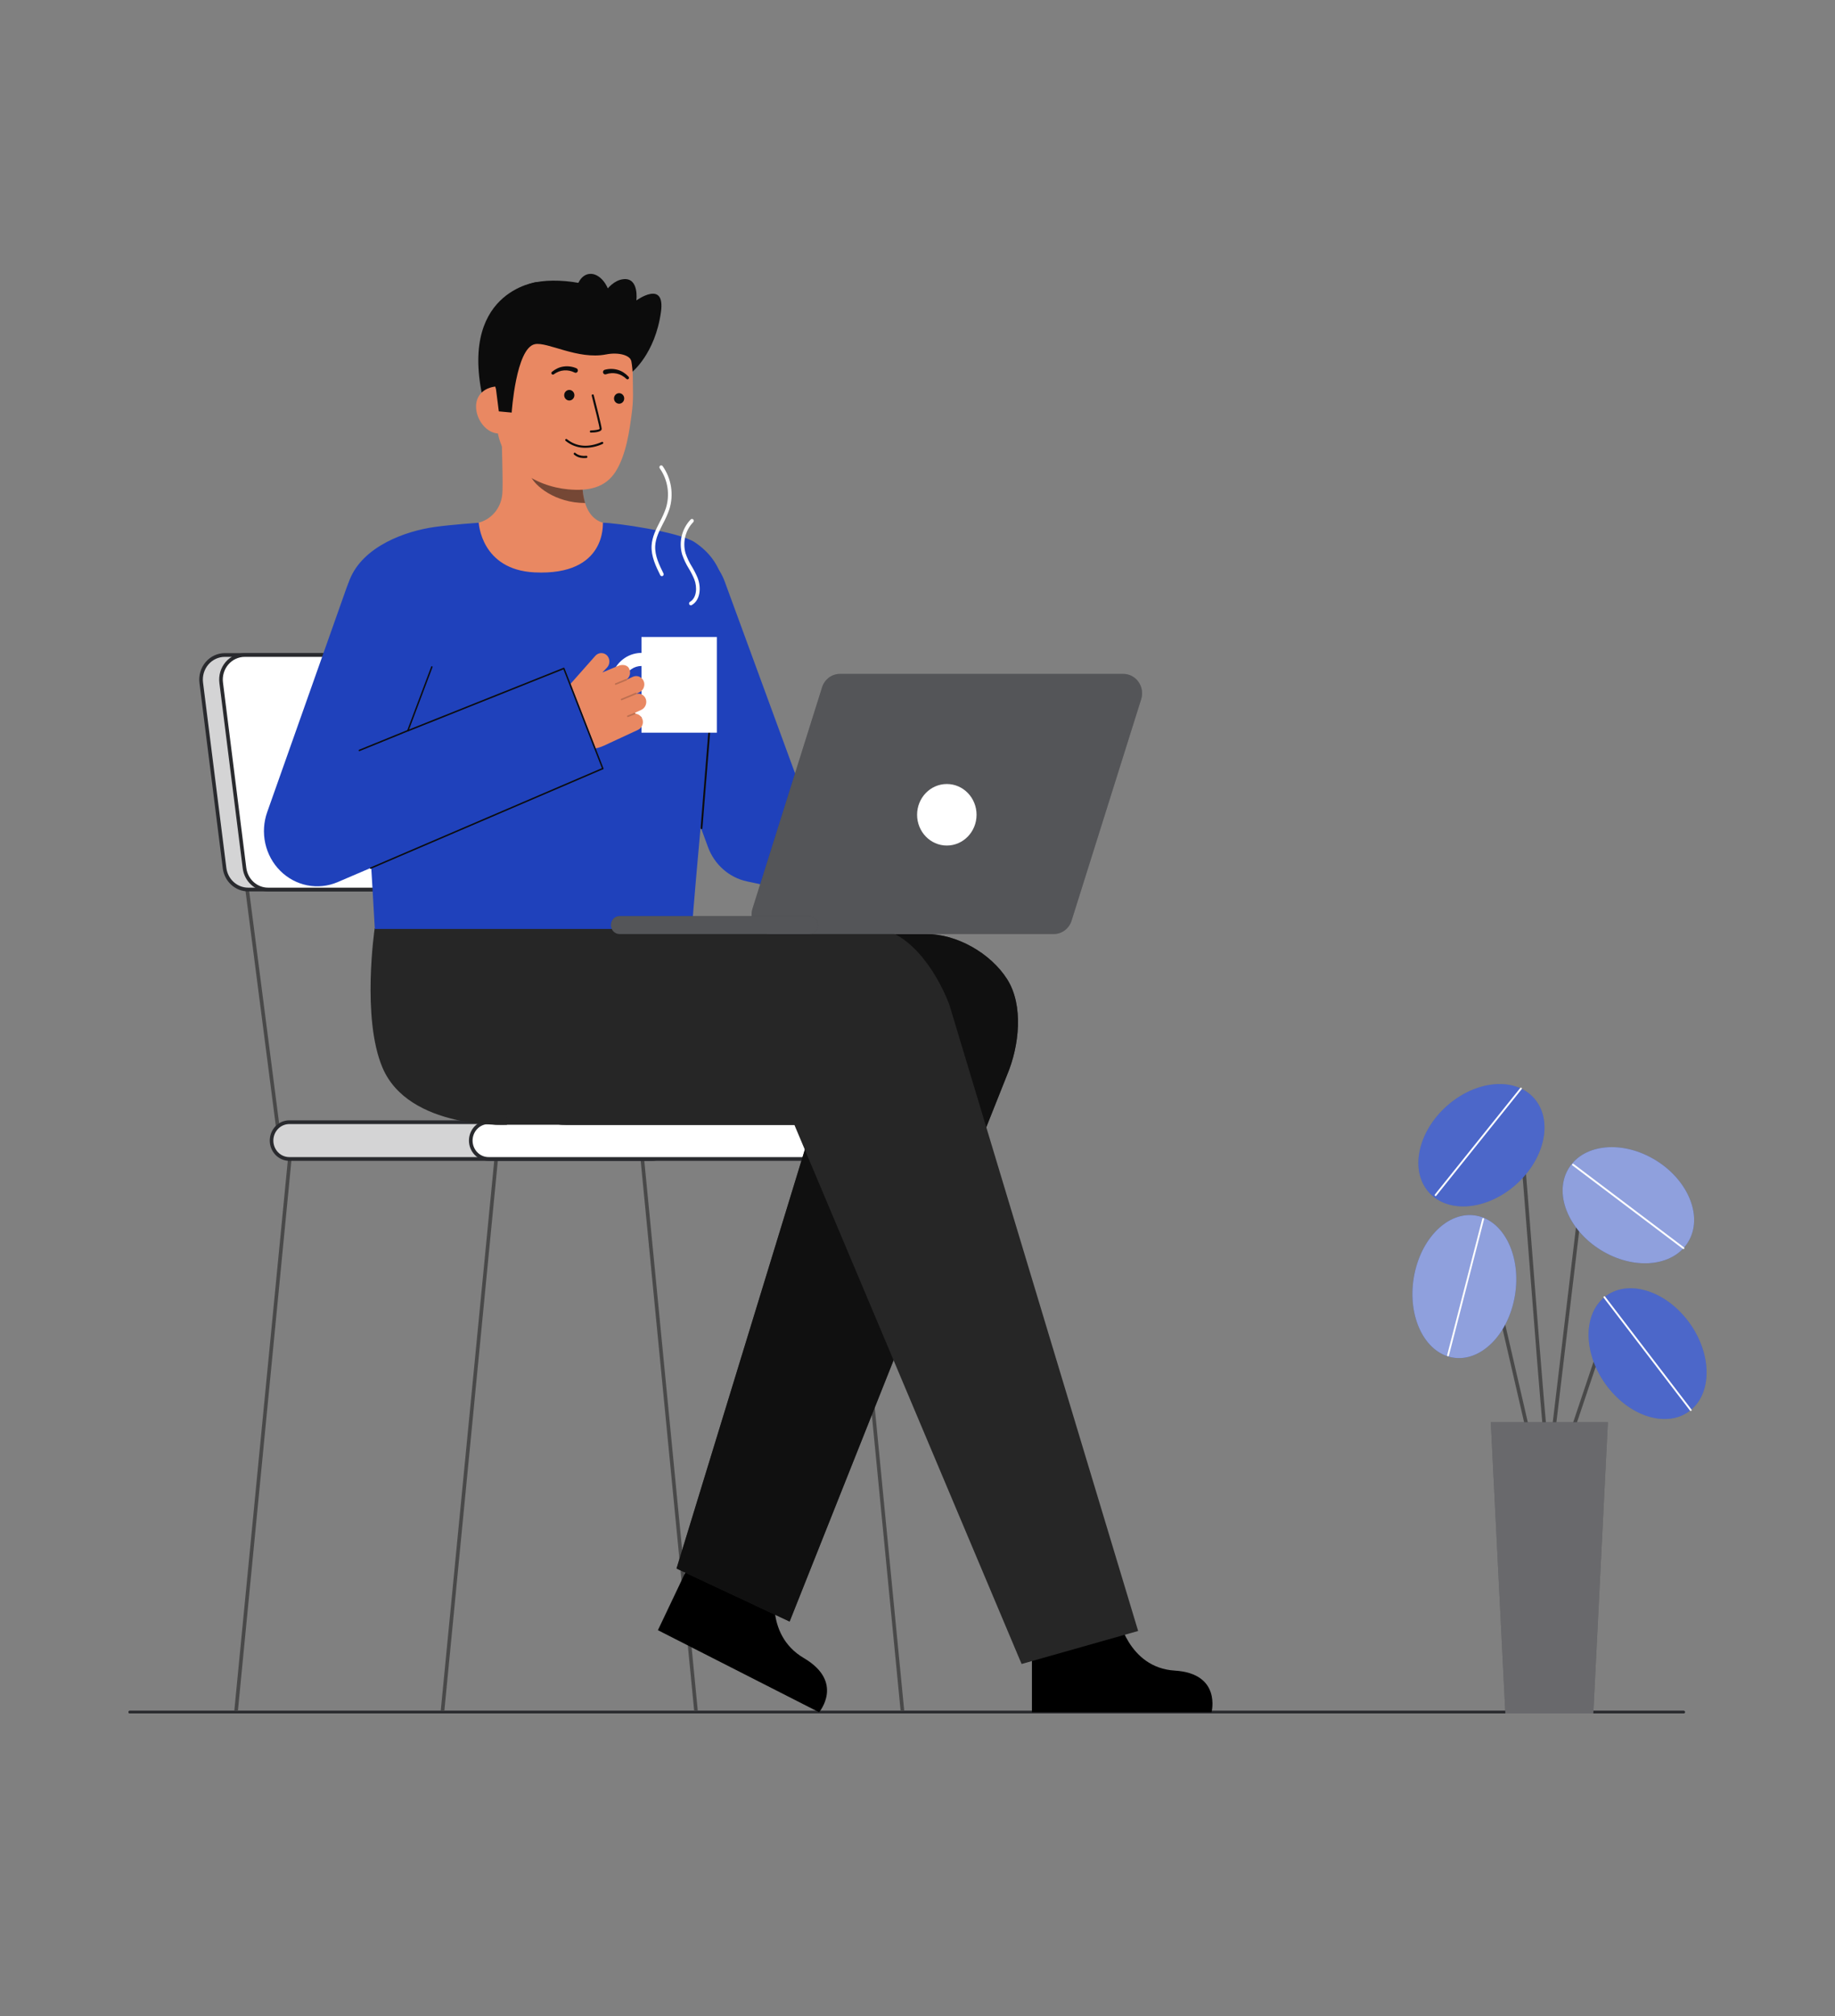 <svg width="693" height="761" viewBox="0 0 693 761" fill="none" xmlns="http://www.w3.org/2000/svg">
<rect x="0" y="0" width="693" height="761" fill="#808080" stroke="none"/>
<g clip-path="url(#clip0_1805_455)">
<path d="M635.873 646.705H48.977C48.915 646.705 48.853 646.693 48.795 646.668C48.737 646.643 48.684 646.607 48.64 646.561C48.596 646.515 48.56 646.461 48.536 646.401C48.512 646.341 48.5 646.277 48.5 646.212C48.5 646.147 48.512 646.083 48.536 646.023C48.56 645.963 48.596 645.908 48.64 645.862C48.684 645.817 48.737 645.78 48.795 645.755C48.853 645.731 48.915 645.718 48.977 645.718H635.871C635.998 645.718 636.119 645.77 636.209 645.862C636.299 645.955 636.349 646.081 636.349 646.212C636.349 646.343 636.299 646.468 636.209 646.561C636.119 646.653 635.998 646.705 635.871 646.705H635.873Z" fill="#292A2E"/>
<g opacity="0.65">
<path d="M635.873 646.705H48.977C48.915 646.705 48.853 646.693 48.795 646.668C48.737 646.643 48.684 646.607 48.64 646.561C48.596 646.515 48.56 646.461 48.536 646.401C48.512 646.341 48.5 646.277 48.5 646.212C48.5 646.147 48.512 646.083 48.536 646.023C48.56 645.963 48.596 645.908 48.64 645.862C48.684 645.817 48.737 645.78 48.795 645.755C48.853 645.731 48.915 645.718 48.977 645.718H635.871C635.998 645.718 636.119 645.77 636.209 645.862C636.299 645.955 636.349 646.081 636.349 646.212C636.349 646.343 636.299 646.468 636.209 646.561C636.119 646.653 635.998 646.705 635.871 646.705H635.873Z" fill="#292A2E"/>
</g>
<path d="M89.838 645.837L88.498 645.57L109.436 430.363L110.775 430.63L89.838 645.837Z" fill="#494949"/>
<path d="M167.8 645.837L166.461 645.57L187.398 430.363L188.737 430.63L167.8 645.837Z" fill="#494949"/>
<path d="M340.132 645.837L341.472 645.57L320.534 430.363L319.195 430.63L340.132 645.837Z" fill="#494949"/>
<path d="M262.17 645.837L263.509 645.57L242.572 430.363L241.232 430.63L262.17 645.837Z" fill="#494949"/>
<path d="M234.402 335.651L233.05 335.837L245.281 430.592L246.634 430.405L234.402 335.651Z" fill="#494949"/>
<path d="M94.009 335.649L92.657 335.836L104.888 430.591L106.24 430.404L94.009 335.649Z" fill="#494949"/>
<path d="M246.517 423.558H109.196C105.491 423.558 102.488 426.664 102.488 430.497V430.497C102.488 434.329 105.491 437.436 109.196 437.436H246.517C250.222 437.436 253.225 434.329 253.225 430.497V430.497C253.225 426.664 250.222 423.558 246.517 423.558Z" fill="#292A2E"/>
<path opacity="0.8" d="M246.517 423.558H109.196C105.491 423.558 102.488 426.664 102.488 430.497V430.497C102.488 434.329 105.491 437.436 109.196 437.436H246.517C250.222 437.436 253.225 434.329 253.225 430.497V430.497C253.225 426.664 250.222 423.558 246.517 423.558Z" fill="white"/>
<path d="M246.514 438.142H109.196C107.248 438.122 105.387 437.308 104.016 435.877C102.645 434.445 101.876 432.512 101.876 430.497C101.876 428.482 102.645 426.549 104.016 425.117C105.387 423.685 107.248 422.872 109.196 422.852H246.514C248.462 422.872 250.324 423.685 251.695 425.117C253.065 426.549 253.834 428.482 253.834 430.497C253.834 432.512 253.065 434.445 251.695 435.877C250.324 437.308 248.462 438.122 246.514 438.142V438.142ZM109.196 424.263C107.609 424.281 106.092 424.945 104.976 426.112C103.859 427.279 103.233 428.855 103.233 430.497C103.233 432.139 103.859 433.714 104.976 434.881C106.092 436.049 107.609 436.713 109.196 436.731H246.514C248.101 436.713 249.618 436.049 250.734 434.881C251.851 433.714 252.477 432.139 252.477 430.497C252.477 428.855 251.851 427.279 250.734 426.112C249.618 424.945 248.101 424.281 246.514 424.263H109.196Z" fill="#292A2E"/>
<path d="M321.886 423.558H184.565C180.86 423.558 177.857 426.664 177.857 430.497V430.497C177.857 434.329 180.86 437.436 184.565 437.436H321.886C325.591 437.436 328.594 434.329 328.594 430.497V430.497C328.594 426.664 325.591 423.558 321.886 423.558Z" fill="white"/>
<path d="M321.886 438.142H184.566C183.589 438.151 182.62 437.961 181.715 437.581C180.81 437.201 179.987 436.639 179.293 435.929C178.6 435.218 178.049 434.372 177.673 433.439C177.297 432.507 177.103 431.507 177.103 430.497C177.103 429.487 177.297 428.487 177.673 427.554C178.049 426.622 178.6 425.776 179.293 425.065C179.987 424.354 180.81 423.793 181.715 423.413C182.62 423.033 183.589 422.842 184.566 422.852H321.886C322.863 422.842 323.832 423.033 324.737 423.413C325.642 423.793 326.465 424.354 327.159 425.065C327.852 425.776 328.403 426.622 328.779 427.554C329.155 428.487 329.349 429.487 329.349 430.497C329.349 431.507 329.155 432.507 328.779 433.439C328.403 434.372 327.852 435.218 327.159 435.929C326.465 436.639 325.642 437.201 324.737 437.581C323.832 437.961 322.863 438.151 321.886 438.142V438.142ZM184.566 424.263C183.769 424.254 182.978 424.409 182.24 424.719C181.501 425.028 180.829 425.486 180.262 426.065C179.696 426.645 179.246 427.335 178.939 428.096C178.633 428.857 178.474 429.673 178.474 430.497C178.474 431.321 178.633 432.137 178.939 432.898C179.246 433.658 179.696 434.349 180.262 434.928C180.829 435.508 181.501 435.966 182.24 436.275C182.978 436.585 183.769 436.739 184.566 436.731H321.886C322.683 436.739 323.474 436.585 324.212 436.275C324.951 435.966 325.623 435.508 326.19 434.928C326.756 434.349 327.206 433.658 327.513 432.898C327.819 432.137 327.978 431.321 327.978 430.497C327.978 429.673 327.819 428.857 327.513 428.096C327.206 427.335 326.756 426.645 326.19 426.065C325.623 425.486 324.951 425.028 324.212 424.719C323.474 424.409 322.683 424.254 321.886 424.263H184.566Z" fill="#292A2E"/>
<path d="M226.88 335.742H93.702C91.524 335.742 89.421 334.922 87.785 333.436C86.149 331.95 85.092 329.899 84.811 327.666L76.002 257.692C75.837 256.384 75.944 255.055 76.315 253.793C76.687 252.531 77.314 251.366 78.156 250.375C78.997 249.384 80.034 248.59 81.195 248.046C82.357 247.502 83.618 247.221 84.893 247.221H218.071C220.248 247.221 222.351 248.04 223.987 249.526C225.623 251.012 226.68 253.064 226.961 255.297L235.77 325.271C235.935 326.579 235.828 327.908 235.457 329.169C235.085 330.431 234.458 331.596 233.616 332.587C232.775 333.579 231.739 334.373 230.577 334.916C229.415 335.46 228.155 335.742 226.88 335.742Z" fill="#292A2E"/>
<path opacity="0.8" d="M226.88 335.742H93.702C91.524 335.742 89.421 334.922 87.785 333.436C86.149 331.95 85.092 329.899 84.811 327.666L76.002 257.692C75.837 256.384 75.944 255.055 76.315 253.793C76.687 252.531 77.314 251.366 78.156 250.375C78.997 249.384 80.034 248.59 81.195 248.046C82.357 247.502 83.618 247.221 84.893 247.221H218.071C220.248 247.221 222.351 248.04 223.987 249.526C225.623 251.012 226.68 253.064 226.961 255.297L235.77 325.271C235.935 326.579 235.828 327.908 235.457 329.169C235.085 330.431 234.458 331.596 233.616 332.587C232.775 333.579 231.739 334.373 230.577 334.916C229.415 335.46 228.155 335.742 226.88 335.742Z" fill="white"/>
<path d="M226.88 336.447H93.701C91.36 336.442 89.1 335.558 87.341 333.961C85.582 332.363 84.442 330.159 84.134 327.758L75.325 257.784C75.148 256.377 75.263 254.947 75.662 253.589C76.062 252.231 76.737 250.977 77.643 249.911C78.548 248.844 79.663 247.99 80.913 247.405C82.163 246.819 83.52 246.517 84.892 246.517H218.07C220.412 246.522 222.672 247.406 224.432 249.004C226.191 250.603 227.331 252.807 227.638 255.208L236.448 325.181C236.625 326.588 236.509 328.019 236.11 329.377C235.71 330.734 235.035 331.988 234.129 333.055C233.224 334.121 232.109 334.975 230.859 335.561C229.608 336.146 228.252 336.449 226.88 336.449V336.447ZM84.892 247.926C83.714 247.926 82.549 248.186 81.476 248.689C80.403 249.191 79.445 249.925 78.668 250.841C77.891 251.756 77.311 252.833 76.968 253.999C76.625 255.165 76.526 256.393 76.678 257.601L85.487 327.575C85.751 329.636 86.73 331.528 88.24 332.901C89.751 334.273 91.691 335.032 93.701 335.036H226.88C228.058 335.036 229.223 334.776 230.297 334.274C231.37 333.771 232.327 333.037 233.105 332.121C233.882 331.205 234.462 330.129 234.805 328.962C235.148 327.796 235.247 326.568 235.094 325.359L226.285 255.386C226.021 253.325 225.042 251.433 223.532 250.061C222.021 248.689 220.081 247.931 218.07 247.926H84.892Z" fill="#292A2E"/>
<path d="M234.411 335.742H101.233C99.055 335.742 96.952 334.922 95.316 333.436C93.68 331.95 92.623 329.899 92.341 327.666L83.532 257.692C83.368 256.384 83.475 255.055 83.846 253.793C84.218 252.531 84.845 251.366 85.687 250.375C86.528 249.384 87.564 248.59 88.726 248.046C89.888 247.502 91.148 247.221 92.423 247.221H225.602C227.779 247.221 229.882 248.04 231.518 249.526C233.154 251.012 234.211 253.064 234.493 255.297L243.302 325.271C243.467 326.579 243.359 327.908 242.988 329.169C242.616 330.431 241.989 331.596 241.148 332.587C240.306 333.579 239.27 334.373 238.108 334.916C236.947 335.46 235.686 335.742 234.411 335.742V335.742Z" fill="white"/>
<path d="M234.411 336.447H101.233C98.891 336.442 96.631 335.559 94.872 333.961C93.112 332.363 91.973 330.159 91.665 327.758L82.856 257.784C82.679 256.377 82.794 254.947 83.194 253.589C83.593 252.231 84.268 250.977 85.174 249.911C86.079 248.844 87.194 247.99 88.445 247.405C89.695 246.819 91.051 246.517 92.423 246.517H225.602C227.943 246.522 230.204 247.406 231.963 249.004C233.722 250.603 234.861 252.807 235.169 255.208L243.978 325.181C244.155 326.588 244.04 328.019 243.641 329.377C243.241 330.734 242.566 331.988 241.66 333.055C240.755 334.121 239.64 334.976 238.39 335.561C237.14 336.146 235.783 336.449 234.411 336.449V336.447ZM92.423 247.926C91.245 247.926 90.08 248.186 89.007 248.689C87.934 249.191 86.976 249.925 86.199 250.841C85.421 251.756 84.842 252.833 84.499 253.999C84.155 255.165 84.057 256.393 84.209 257.601L93.018 327.575C93.282 329.636 94.26 331.529 95.771 332.901C97.281 334.273 99.222 335.032 101.233 335.036H234.411C235.589 335.037 236.754 334.777 237.828 334.274C238.901 333.771 239.859 333.038 240.636 332.122C241.414 331.206 241.994 330.129 242.337 328.963C242.68 327.797 242.779 326.568 242.626 325.359L233.817 255.386C233.553 253.325 232.575 251.432 231.064 250.06C229.553 248.688 227.613 247.929 225.602 247.924L92.423 247.926Z" fill="#292A2E"/>
<path d="M422.238 609.844C422.238 609.844 425.895 629.453 443.645 630.545C461.395 631.638 457.546 646.264 457.546 646.264H389.715V611.211L422.238 609.844Z" fill="black"/>
<path d="M293.192 597.463C293.192 597.463 288.106 616.728 303.567 625.813C319.028 634.898 309.332 646.264 309.332 646.264L248.467 615.292L263.426 583.838L293.192 597.463Z" fill="black"/>
<path d="M238.574 140.548C238.574 140.548 247.423 133.639 249.616 117.735C251.314 105.42 240.332 113.398 240.332 113.398C240.332 113.398 241.471 104.52 235.216 105.4C228.962 106.281 225.462 115.609 225.462 115.609" fill="#0C0C0C"/>
<path d="M202.892 106.439C202.892 106.439 171.86 109.881 183.078 153.375L185.824 153.565L191.398 153.951" fill="#0C0C0C"/>
<path d="M233.376 198.798C233.24 198.78 231.725 224.761 202.541 222.498C182.337 220.933 175.134 198.761 174.67 198.761C176.849 198.282 179.541 197.555 180.611 197.306C182.942 196.746 185.054 195.465 186.664 193.634C188.275 191.802 189.308 189.507 189.627 187.053C190.218 183.37 189.218 164.527 189.524 160.801L220.537 167.961C220.104 175.831 217.071 194.077 227.699 197.306C229.47 197.84 231.376 198.331 233.376 198.798Z" fill="#E98862"/>
<path opacity="0.52" d="M220.973 189.849C220.487 188.23 220.174 186.56 220.04 184.871C219.699 181.015 219.768 177.132 220.244 173.291C213.941 172.411 208.002 169.72 203.104 165.523C202.528 167.723 199.361 177.335 200.239 179.426C201.893 183.378 209.681 189.849 220.973 189.849Z" fill="#0C0C0C"/>
<path d="M214.572 184.706C202.336 183.571 187.692 175.576 187.482 158.397L187.291 142.897C187.08 125.718 195.631 111.678 211.269 111.472C226.906 111.266 238.766 125.039 238.977 142.217L239.061 149.079C239.051 151.436 238.885 153.789 238.564 156.122C237.762 162.296 236.518 171.681 232.468 178.031C228.643 184.024 222.388 185.432 214.572 184.706Z" fill="#E98862"/>
<path d="M220.248 169.004C222.773 169.123 225.29 168.626 227.595 167.553C227.642 167.532 227.686 167.501 227.722 167.463C227.758 167.425 227.787 167.38 227.806 167.33C227.825 167.28 227.835 167.227 227.834 167.173C227.834 167.12 227.823 167.067 227.803 167.018C227.782 166.968 227.753 166.924 227.716 166.886C227.679 166.849 227.635 166.819 227.587 166.799C227.539 166.779 227.487 166.769 227.436 166.77C227.384 166.77 227.333 166.781 227.285 166.802C222.319 168.993 217.81 168.672 214.245 165.875C214.173 165.816 214.098 165.761 214.021 165.71C213.931 165.667 213.829 165.661 213.735 165.692C213.641 165.722 213.562 165.789 213.512 165.877C213.463 165.966 213.448 166.07 213.469 166.17C213.491 166.27 213.548 166.357 213.629 166.416C213.657 166.434 213.703 166.471 213.765 166.523C215.639 167.999 217.897 168.863 220.248 169.004Z" fill="#0C0C0C"/>
<path d="M220.13 172.874C220.587 172.904 221.044 172.892 221.499 172.84C221.603 172.829 221.698 172.775 221.764 172.691C221.83 172.607 221.86 172.499 221.849 172.392C221.838 172.284 221.786 172.185 221.705 172.117C221.624 172.049 221.52 172.018 221.416 172.029C218.682 172.33 217.378 171.034 217.323 170.978C217.248 170.905 217.149 170.865 217.046 170.867C216.943 170.868 216.845 170.911 216.772 170.986C216.7 171.061 216.658 171.163 216.657 171.269C216.655 171.375 216.694 171.478 216.764 171.556C217.706 172.384 218.895 172.85 220.13 172.874V172.874Z" fill="#0C0C0C"/>
<path d="M233.813 152.382C234.877 152.382 235.739 151.49 235.739 150.39C235.739 149.289 234.877 148.397 233.813 148.397C232.749 148.397 231.886 149.289 231.886 150.39C231.886 151.49 232.749 152.382 233.813 152.382Z" fill="#0C0C0C"/>
<path d="M214.995 151.161C216.059 151.161 216.921 150.269 216.921 149.168C216.921 148.068 216.059 147.176 214.995 147.176C213.931 147.176 213.069 148.068 213.069 149.168C213.069 150.269 213.931 151.161 214.995 151.161Z" fill="#0C0C0C"/>
<path d="M188.517 163.618C183.765 163.68 179.848 158.472 179.786 153.557C179.724 148.641 183.545 145.881 188.297 145.818L190.786 149.079L192.601 163.564L188.517 163.618Z" fill="#E98862"/>
<path d="M193.242 155.719C193.242 155.719 194.847 131.412 201.973 129.911C206.719 128.912 218.228 135.874 228.888 133.771C233.552 132.854 237.98 134.046 238.43 136.324C238.608 137.226 241.514 124.259 234.21 114.422C228.395 106.59 209.366 104.375 200.709 106.943C176.738 114.056 187.316 146.888 187.316 146.888L188.385 155.268L193.242 155.719Z" fill="#0C0C0C"/>
<path d="M223.118 163.268C223.128 163.268 223.139 163.268 223.149 163.268C224.68 163.252 227.247 163.048 227.237 161.863C227.226 160.881 224.525 150.31 224.216 149.108C224.182 149.014 224.116 148.937 224.03 148.891C223.944 148.845 223.844 148.834 223.751 148.86C223.657 148.886 223.576 148.947 223.524 149.031C223.471 149.115 223.45 149.216 223.466 149.315C224.666 153.997 226.453 161.204 226.46 161.873C226.312 162.155 224.731 162.445 223.145 162.462C223.045 162.464 222.949 162.506 222.878 162.579C222.807 162.652 222.766 162.75 222.763 162.854C222.76 162.957 222.796 163.058 222.862 163.135C222.929 163.212 223.022 163.259 223.121 163.268H223.118Z" fill="#0C0C0C"/>
<path d="M228.346 139.587C229.955 139.129 231.654 139.129 233.264 139.587C234.054 139.807 234.809 140.148 235.501 140.6C236.186 141.042 236.813 141.572 237.369 142.177C237.476 142.284 237.538 142.43 237.542 142.583C237.546 142.737 237.491 142.886 237.391 142.998C237.29 143.111 237.15 143.178 237.002 143.185C236.854 143.193 236.709 143.14 236.598 143.038L236.563 143.007C236.048 142.514 235.475 142.09 234.858 141.745C234.252 141.402 233.6 141.156 232.923 141.015C231.59 140.725 230.207 140.805 228.914 141.246L228.859 141.266C228.646 141.344 228.411 141.331 228.207 141.23C228.003 141.129 227.846 140.949 227.77 140.728C227.695 140.507 227.707 140.265 227.805 140.053C227.902 139.842 228.077 139.68 228.29 139.602L228.346 139.587Z" fill="#0C0C0C"/>
<path d="M216.949 140.587C215.725 139.971 214.364 139.701 213.007 139.804C212.317 139.851 211.639 140.005 210.994 140.261C210.339 140.519 209.718 140.86 209.145 141.277L209.108 141.303C208.985 141.384 208.836 141.414 208.693 141.385C208.549 141.356 208.422 141.271 208.337 141.148C208.253 141.024 208.218 140.872 208.239 140.723C208.26 140.573 208.336 140.438 208.451 140.345C209.081 139.822 209.771 139.383 210.507 139.038C211.251 138.686 212.043 138.452 212.854 138.342C213.667 138.224 214.492 138.222 215.306 138.336C216.141 138.443 216.957 138.673 217.729 139.018C217.937 139.112 218.101 139.287 218.184 139.505C218.267 139.724 218.263 139.967 218.173 140.182C218.082 140.398 217.913 140.567 217.702 140.653C217.491 140.739 217.255 140.735 217.047 140.641C217.032 140.634 217.015 140.626 217 140.618L216.949 140.587Z" fill="#0C0C0C"/>
<path d="M226.056 122.853C229.573 122.093 231.548 117.136 230.466 111.781C229.384 106.426 225.656 102.701 222.138 103.461C218.621 104.221 216.646 109.178 217.728 114.533C218.81 119.888 222.538 123.613 226.056 122.853Z" fill="#0C0C0C"/>
<path d="M255.495 592.022L306.822 424.538H213.783C195.094 424.538 187.303 408.145 187.303 388.815C187.303 369.485 205.676 352.54 224.364 352.54H349.932C361.331 352.54 374.112 359.75 380.368 369.606C386.625 379.463 384.933 394.735 380.4 405.554L298.207 612.037" fill="#262626"/>
<path opacity="0.8" d="M255.495 592.022L306.822 424.538H213.783C195.094 424.538 187.303 408.145 187.303 388.815C187.303 369.485 205.676 352.54 224.364 352.54H349.932C361.331 352.54 374.112 359.75 380.368 369.606C386.625 379.463 384.933 394.735 380.4 405.554L298.207 612.037" fill="#0A0A0A"/>
<path d="M385.814 628.054L299.991 424.538L187.302 424.53C160.897 422.389 148.804 407.421 149.188 388.095C149.568 369.014 158.908 350.168 177.273 350.168H329.158C342.745 350.457 353.435 365.988 358.476 379.041L429.823 615.595" fill="#262626"/>
<path d="M141.503 350.401C141.503 350.401 136.498 384.158 144.431 402.926C154.334 426.356 191.46 424.531 191.46 424.531L189.368 350.169L141.503 350.401Z" fill="#262626"/>
<path d="M361.705 349.737L282.103 332.677C278.786 331.966 275.696 330.401 273.119 328.127C270.542 325.853 268.561 322.944 267.359 319.668L236.051 234.333C235.097 231.772 234.643 229.041 234.713 226.298C234.783 223.554 235.376 220.852 236.458 218.347C237.541 215.841 239.091 213.582 241.021 211.698C242.95 209.814 245.22 208.343 247.701 207.369C250.182 206.396 252.824 205.938 255.476 206.024C258.128 206.11 260.737 206.736 263.154 207.868C265.571 209 267.748 210.615 269.56 212.619C271.372 214.624 272.783 216.979 273.713 219.549L301.101 294.194L369.88 308.935C369.88 308.935 363.085 350.033 361.705 349.737Z" fill="#1F41BB"/>
<path d="M269.637 256.007C268.719 267.177 262.202 336.867 261.316 350.626H141.555C140.867 338.216 137.777 283.954 135.168 259.684C132.677 236.528 129.185 225.99 132.054 218.794C137.114 206.102 153.22 200.434 164.126 198.907C170.786 197.974 180.802 197.306 180.802 197.306C180.802 197.306 181.651 215.052 201.874 216.039C229.403 217.38 227.565 197.306 227.701 197.306C232.161 197.306 256.437 200.66 262.507 204.752C271.081 210.533 273.614 218.409 273.714 225.647C273.83 233.979 270.68 243.335 269.637 256.007Z" fill="#1F41BB"/>
<path d="M264.931 312.947H264.902C264.858 312.943 264.814 312.93 264.774 312.909C264.734 312.888 264.699 312.859 264.67 312.824C264.641 312.788 264.619 312.747 264.606 312.703C264.592 312.659 264.587 312.612 264.591 312.566L267.7 273.936C267.702 273.889 267.714 273.844 267.734 273.802C267.754 273.76 267.782 273.723 267.816 273.693C267.851 273.663 267.891 273.64 267.934 273.627C267.977 273.613 268.022 273.609 268.067 273.614C268.112 273.617 268.155 273.63 268.195 273.652C268.235 273.673 268.27 273.702 268.299 273.737C268.328 273.773 268.35 273.814 268.364 273.858C268.378 273.902 268.383 273.948 268.379 273.995L265.27 312.625C265.263 312.713 265.224 312.794 265.161 312.854C265.098 312.914 265.016 312.947 264.931 312.947Z" fill="#0C0C0C"/>
<path d="M284.185 342.964L310.462 259.414C310.924 257.946 311.823 256.667 313.031 255.759C314.238 254.852 315.693 254.363 317.185 254.363H424.243C425.359 254.363 426.459 254.637 427.453 255.161C428.447 255.685 429.308 256.445 429.963 257.379C430.619 258.313 431.052 259.394 431.226 260.534C431.4 261.674 431.311 262.841 430.966 263.939L404.689 347.489C404.227 348.957 403.328 350.236 402.12 351.144C400.912 352.051 399.458 352.54 397.965 352.54H290.908C289.792 352.54 288.692 352.267 287.698 351.743C286.703 351.218 285.843 350.458 285.187 349.524C284.531 348.59 284.099 347.509 283.924 346.369C283.75 345.229 283.839 344.062 284.185 342.964V342.964Z" fill="#292A2E"/>
<path opacity="0.2" d="M284.185 342.964L310.462 259.414C310.924 257.946 311.823 256.667 313.031 255.759C314.238 254.852 315.693 254.363 317.185 254.363H424.243C425.359 254.363 426.459 254.637 427.453 255.161C428.447 255.685 429.308 256.445 429.963 257.379C430.619 258.313 431.052 259.394 431.226 260.534C431.4 261.674 431.311 262.841 430.966 263.939L404.689 347.489C404.227 348.957 403.328 350.236 402.12 351.144C400.912 352.051 399.458 352.54 397.965 352.54H290.908C289.792 352.54 288.692 352.267 287.698 351.743C286.703 351.218 285.843 350.458 285.187 349.524C284.531 348.59 284.099 347.509 283.924 346.369C283.75 345.229 283.839 344.062 284.185 342.964V342.964Z" fill="white"/>
<path d="M305.62 345.765H233.956C232.17 345.765 230.723 347.263 230.723 349.11V349.196C230.723 351.043 232.17 352.54 233.956 352.54H305.62C307.406 352.54 308.853 351.043 308.853 349.196V349.11C308.853 347.263 307.406 345.765 305.62 345.765Z" fill="#292A2E"/>
<path opacity="0.2" d="M305.62 345.765H233.956C232.17 345.765 230.723 347.263 230.723 349.11V349.196C230.723 351.043 232.17 352.54 233.956 352.54H305.62C307.406 352.54 308.853 351.043 308.853 349.196V349.11C308.853 347.263 307.406 345.765 305.62 345.765Z" fill="white"/>
<path d="M357.575 319.141C363.776 319.141 368.803 313.941 368.803 307.527C368.803 301.113 363.776 295.914 357.575 295.914C351.374 295.914 346.347 301.113 346.347 307.527C346.347 313.941 351.374 319.141 357.575 319.141Z" fill="white"/>
<path d="M270.723 240.433H242.255V276.544H270.723V240.433Z" fill="white"/>
<path d="M242.255 270.546C239.949 270.546 237.695 269.839 235.778 268.514C233.861 267.189 232.367 265.306 231.485 263.102C230.602 260.899 230.371 258.475 230.821 256.135C231.271 253.796 232.381 251.648 234.012 249.962C235.642 248.275 237.719 247.127 239.981 246.662C242.242 246.196 244.586 246.435 246.716 247.348C248.847 248.26 250.667 249.806 251.948 251.789C253.229 253.772 253.913 256.103 253.913 258.488C253.909 261.685 252.68 264.75 250.495 267.01C248.309 269.271 245.346 270.542 242.255 270.546V270.546ZM242.255 251.369C240.894 251.369 239.563 251.787 238.431 252.569C237.299 253.351 236.417 254.463 235.896 255.764C235.375 257.065 235.239 258.497 235.504 259.878C235.77 261.259 236.426 262.527 237.388 263.523C238.351 264.519 239.577 265.197 240.913 265.471C242.248 265.746 243.632 265.605 244.89 265.066C246.147 264.527 247.222 263.614 247.979 262.443C248.735 261.273 249.138 259.896 249.138 258.488C249.136 256.6 248.411 254.791 247.12 253.456C245.83 252.121 244.08 251.371 242.255 251.369Z" fill="white"/>
<path d="M243.897 263.838C243.637 263.14 243.149 262.56 242.517 262.197C241.885 261.835 241.15 261.714 240.441 261.856C240.454 261.822 240.461 261.786 240.462 261.75L241.417 261.308C242.086 261.014 242.636 260.489 242.974 259.824C243.312 259.158 243.418 258.392 243.273 257.655C243.172 257.195 242.975 256.764 242.694 256.393C242.413 256.021 242.056 255.719 241.648 255.507C241.241 255.296 240.793 255.181 240.337 255.17C239.881 255.159 239.429 255.253 239.012 255.445L236.76 256.487C236.76 256.478 236.76 256.469 236.755 256.459C236.746 256.441 236.735 256.423 236.723 256.407C237.277 255.975 237.674 255.36 237.848 254.664C238.022 253.969 237.963 253.232 237.681 252.576C237.055 250.825 234.839 250.685 233.373 251.362L227.483 253.819L229.261 251.955C229.818 251.347 230.131 250.543 230.137 249.705C230.143 248.868 229.841 248.059 229.292 247.443C228.998 247.135 228.647 246.893 228.259 246.73C227.871 246.568 227.456 246.488 227.038 246.498C226.619 246.507 226.207 246.604 225.827 246.783C225.446 246.962 225.105 247.22 224.823 247.54L203.883 271.195L211.045 278.329C213.269 280.545 216.082 282.024 219.123 282.575C222.165 283.127 225.296 282.726 228.116 281.424L240.88 275.506C241.549 275.212 242.099 274.687 242.437 274.022C242.776 273.356 242.881 272.59 242.736 271.853C242.591 271.192 242.246 270.596 241.75 270.152C241.255 269.707 240.635 269.438 239.982 269.384C239.989 269.347 239.989 269.31 239.982 269.273C239.975 269.236 239.961 269.201 239.941 269.17C239.921 269.139 239.895 269.113 239.865 269.092C239.835 269.071 239.801 269.057 239.765 269.05L242.122 267.962C242.868 267.636 243.467 267.028 243.796 266.262C244.126 265.497 244.162 264.63 243.897 263.838V263.838Z" fill="#E98862"/>
<path opacity="0.2" d="M232.502 258.489C232.434 258.489 232.369 258.465 232.317 258.42C232.264 258.376 232.229 258.314 232.216 258.245C232.204 258.177 232.215 258.106 232.247 258.045C232.28 257.984 232.332 257.936 232.395 257.911L236.379 256.288C236.414 256.274 236.452 256.267 236.49 256.267C236.528 256.268 236.565 256.276 236.6 256.292C236.635 256.308 236.666 256.33 236.693 256.359C236.719 256.387 236.74 256.42 236.754 256.457C236.768 256.493 236.775 256.532 236.774 256.572C236.773 256.611 236.765 256.65 236.75 256.686C236.735 256.722 236.713 256.754 236.686 256.782C236.658 256.809 236.626 256.83 236.591 256.845L232.607 258.467C232.574 258.481 232.538 258.488 232.502 258.489V258.489Z" fill="#0C0C0C"/>
<path opacity="0.2" d="M234.725 264.315C234.658 264.315 234.593 264.29 234.541 264.246C234.489 264.202 234.454 264.141 234.441 264.072C234.429 264.004 234.439 263.934 234.471 263.873C234.503 263.812 234.555 263.764 234.617 263.738L240.066 261.472C240.136 261.446 240.213 261.45 240.281 261.481C240.348 261.513 240.402 261.571 240.43 261.642C240.457 261.714 240.457 261.794 240.43 261.865C240.402 261.936 240.349 261.994 240.281 262.026L234.833 264.294C234.799 264.308 234.762 264.315 234.725 264.315V264.315Z" fill="#0C0C0C"/>
<path opacity="0.2" d="M237.101 270.641C237.033 270.641 236.968 270.616 236.916 270.571C236.864 270.526 236.829 270.464 236.816 270.395C236.804 270.326 236.816 270.255 236.85 270.194C236.883 270.133 236.936 270.086 236.999 270.061L239.597 269.053C239.669 269.025 239.748 269.028 239.818 269.06C239.888 269.093 239.943 269.153 239.97 269.227C239.997 269.302 239.995 269.384 239.963 269.456C239.931 269.529 239.873 269.585 239.802 269.613L237.204 270.622C237.171 270.634 237.136 270.641 237.101 270.641V270.641Z" fill="#0C0C0C"/>
<path d="M249.954 217.463C249.828 217.463 249.705 217.427 249.598 217.36C249.491 217.292 249.403 217.195 249.346 217.079C247.793 213.947 245.861 210.049 246.079 205.962C246.252 202.711 247.726 199.824 249.148 197.035C250.068 195.349 250.852 193.588 251.491 191.769C252.272 189.259 252.469 186.594 252.066 183.99C251.663 181.387 250.672 178.918 249.172 176.786C249.116 176.712 249.075 176.627 249.051 176.536C249.027 176.445 249.021 176.35 249.034 176.256C249.046 176.163 249.076 176.073 249.123 175.992C249.169 175.911 249.231 175.84 249.304 175.784C249.378 175.728 249.461 175.688 249.55 175.666C249.638 175.644 249.73 175.64 249.82 175.655C249.91 175.671 249.996 175.704 250.073 175.755C250.15 175.805 250.217 175.871 250.269 175.948C251.898 178.262 252.975 180.941 253.414 183.767C253.852 186.593 253.64 189.486 252.793 192.211C252.13 194.105 251.317 195.939 250.36 197.694C248.942 200.473 247.602 203.097 247.445 206.04C247.247 209.745 249.01 213.3 250.564 216.436C250.618 216.543 250.643 216.663 250.639 216.784C250.635 216.905 250.6 217.022 250.54 217.125C250.479 217.228 250.393 217.313 250.291 217.373C250.19 217.432 250.075 217.463 249.958 217.463H249.954Z" fill="white"/>
<path d="M260.906 228.475C260.755 228.475 260.608 228.423 260.489 228.327C260.369 228.231 260.284 228.097 260.246 227.946C260.208 227.794 260.22 227.634 260.28 227.491C260.34 227.347 260.444 227.228 260.576 227.152C263.104 225.71 263.387 221.696 262.2 218.649C261.611 217.249 260.921 215.895 260.138 214.601C259.09 212.923 258.238 211.124 257.6 209.239C256.949 206.941 256.908 204.504 257.482 202.184C258.056 199.864 259.224 197.747 260.862 196.055C260.992 195.927 261.166 195.857 261.346 195.861C261.526 195.864 261.697 195.941 261.822 196.075C261.947 196.208 262.017 196.387 262.015 196.573C262.013 196.759 261.94 196.937 261.812 197.068C260.351 198.577 259.31 200.464 258.798 202.533C258.287 204.602 258.323 206.775 258.904 208.824C259.51 210.602 260.318 212.3 261.311 213.881C262.132 215.236 262.851 216.653 263.464 218.121C264.855 221.689 264.545 226.499 261.235 228.387C261.134 228.444 261.021 228.475 260.906 228.475Z" fill="white"/>
<path d="M227.893 289.974L127.453 332.969C123.832 334.502 119.857 334.911 116.015 334.146C112.173 333.381 108.629 331.474 105.817 328.66C103.005 325.846 101.046 322.245 100.18 318.298C99.315 314.351 99.579 310.229 100.941 306.435L130.898 221.804C134.771 211.018 145.681 204.816 156.11 208.823C161.117 210.746 165.181 214.649 167.407 219.672C169.632 224.695 169.838 230.426 167.978 235.606L154.314 275.662L213.18 252.188" fill="#1F41BB"/>
<path d="M227.648 290.358C227.594 290.357 227.542 290.341 227.498 290.31C227.453 290.279 227.419 290.235 227.398 290.184L212.784 252.65L154.116 276.07C154.067 276.089 154.014 276.093 153.963 276.082C153.913 276.071 153.866 276.045 153.829 276.007C153.792 275.969 153.767 275.92 153.757 275.867C153.746 275.815 153.75 275.76 153.769 275.71L162.841 251.626C162.867 251.557 162.918 251.502 162.984 251.473C163.049 251.443 163.123 251.442 163.189 251.468C163.255 251.495 163.309 251.548 163.337 251.615C163.366 251.683 163.367 251.759 163.341 251.828L154.49 275.324L212.838 252.032C212.904 252.006 212.977 252.008 213.042 252.037C213.106 252.066 213.157 252.12 213.184 252.188L227.897 289.976C227.922 290.045 227.921 290.121 227.893 290.188C227.866 290.256 227.814 290.31 227.748 290.338C227.716 290.351 227.682 290.358 227.648 290.358V290.358Z" fill="#0C0C0C"/>
<path d="M135.69 283.522C135.628 283.523 135.566 283.5 135.518 283.459C135.469 283.418 135.436 283.36 135.425 283.296C135.413 283.232 135.423 283.166 135.454 283.11C135.485 283.053 135.533 283.009 135.592 282.986L153.967 275.507C154 275.493 154.036 275.486 154.071 275.486C154.107 275.487 154.142 275.494 154.175 275.509C154.208 275.523 154.237 275.544 154.262 275.57C154.287 275.597 154.306 275.628 154.32 275.662C154.333 275.697 154.339 275.733 154.338 275.77C154.337 275.807 154.33 275.843 154.315 275.877C154.301 275.911 154.28 275.941 154.254 275.966C154.228 275.992 154.198 276.011 154.164 276.024L135.789 283.503C135.757 283.515 135.724 283.522 135.69 283.522V283.522Z" fill="#0C0C0C"/>
<path d="M139.97 327.948C139.908 327.948 139.847 327.926 139.799 327.885C139.751 327.845 139.718 327.788 139.706 327.725C139.694 327.662 139.703 327.596 139.733 327.539C139.762 327.483 139.81 327.438 139.868 327.414L227.548 289.824C227.581 289.81 227.616 289.803 227.651 289.803C227.686 289.803 227.721 289.81 227.754 289.824C227.786 289.838 227.816 289.858 227.841 289.884C227.865 289.91 227.885 289.941 227.899 289.974C227.912 290.008 227.919 290.044 227.919 290.081C227.919 290.117 227.912 290.153 227.898 290.187C227.885 290.22 227.865 290.251 227.84 290.277C227.815 290.302 227.785 290.323 227.753 290.337L140.072 327.927C140.04 327.941 140.005 327.948 139.97 327.948Z" fill="#0C0C0C"/>
<path d="M585.117 554.183C584.936 554.182 584.763 554.108 584.635 553.976C583.674 552.982 582.107 534.744 577.888 480.444C576.161 458.225 574.53 437.239 573.34 424.485C573.255 423.575 572.914 423.468 572.802 423.434C571.173 422.925 566.218 426.966 563.452 430.504C563.338 430.65 563.173 430.743 562.993 430.763C562.814 430.782 562.633 430.727 562.493 430.61C562.352 430.492 562.262 430.322 562.243 430.135C562.224 429.949 562.277 429.763 562.391 429.617C564.22 427.278 570.182 421.144 573.194 422.082C573.802 422.271 574.558 422.817 574.699 424.349C575.889 437.114 577.52 458.106 579.247 480.33C581.811 513.328 584.717 550.711 585.671 553.065C585.744 553.17 585.788 553.295 585.797 553.424C585.807 553.554 585.781 553.683 585.724 553.799C585.667 553.914 585.58 554.011 585.473 554.079C585.366 554.147 585.242 554.183 585.117 554.183V554.183Z" fill="#494949"/>
<path d="M571.588 447.888C582.907 438.504 586.658 423.897 579.967 415.263C573.276 406.629 558.676 407.238 547.358 416.622C536.039 426.006 532.288 440.613 538.979 449.247C545.67 457.881 560.269 457.272 571.588 447.888Z" fill="#1F41BB"/>
<path opacity="0.2" d="M571.588 447.888C582.907 438.504 586.658 423.897 579.967 415.263C573.276 406.629 558.676 407.238 547.358 416.622C536.039 426.006 532.288 440.613 538.979 449.247C545.67 457.881 560.269 457.272 571.588 447.888Z" fill="white"/>
<path d="M542.151 451.444C542.087 451.444 542.023 451.424 541.968 451.388C541.914 451.352 541.87 451.301 541.843 451.24C541.815 451.18 541.805 451.112 541.813 451.046C541.822 450.979 541.848 450.917 541.889 450.865L574.147 410.63C574.175 410.593 574.21 410.563 574.25 410.54C574.29 410.518 574.333 410.504 574.378 410.499C574.424 410.495 574.469 410.499 574.512 410.513C574.556 410.527 574.596 410.549 574.631 410.579C574.666 410.609 574.694 410.646 574.715 410.687C574.736 410.729 574.749 410.774 574.753 410.821C574.756 410.868 574.751 410.915 574.737 410.959C574.723 411.004 574.701 411.045 574.671 411.081L542.414 451.316C542.382 451.356 542.342 451.388 542.296 451.41C542.251 451.432 542.202 451.444 542.151 451.444Z" fill="white"/>
<path d="M592.153 545.557C592.044 545.557 591.937 545.53 591.84 545.478C591.743 545.427 591.659 545.352 591.596 545.26C591.533 545.168 591.492 545.062 591.477 544.951C591.462 544.839 591.472 544.726 591.508 544.619L603.625 508.576C603.982 507.517 604.59 506.567 605.393 505.814C606.197 505.061 607.17 504.529 608.224 504.266C609.278 504.003 610.379 504.017 611.426 504.308C612.473 504.599 613.433 505.158 614.217 505.932L620.623 512.262C620.754 512.391 620.83 512.569 620.834 512.756C620.838 512.943 620.77 513.124 620.645 513.259C620.52 513.395 620.348 513.473 620.167 513.477C619.986 513.482 619.811 513.411 619.68 513.282L613.275 506.953C612.655 506.342 611.898 505.901 611.071 505.672C610.245 505.442 609.376 505.43 608.544 505.638C607.712 505.846 606.944 506.266 606.31 506.86C605.675 507.454 605.195 508.204 604.914 509.04L592.797 545.083C592.75 545.221 592.663 545.341 592.548 545.426C592.432 545.511 592.294 545.557 592.153 545.557Z" fill="#494949"/>
<path d="M638.521 532.217C646.909 525.35 646.411 510.245 637.408 498.481C628.405 486.716 614.306 482.746 605.918 489.614C597.53 496.481 598.028 511.586 607.031 523.35C616.034 535.115 630.133 539.085 638.521 532.217Z" fill="#1F41BB"/>
<path d="M579.612 551.884C579.459 551.884 579.31 551.83 579.19 551.732C579.07 551.634 578.985 551.496 578.949 551.342L558.616 463.403C558.477 462.803 558.181 462.255 557.76 461.819C557.339 461.382 556.81 461.074 556.231 460.928C555.652 460.782 555.046 460.804 554.478 460.992C553.91 461.18 553.404 461.526 553.014 461.992L546.746 469.484C546.687 469.554 546.616 469.611 546.536 469.653C546.456 469.694 546.369 469.719 546.279 469.726C546.19 469.733 546.1 469.721 546.015 469.692C545.93 469.663 545.851 469.616 545.784 469.556C545.716 469.495 545.66 469.421 545.62 469.338C545.58 469.256 545.556 469.165 545.549 469.073C545.543 468.98 545.554 468.888 545.582 468.8C545.611 468.712 545.655 468.63 545.714 468.56L551.982 461.068C552.537 460.407 553.257 459.916 554.063 459.65C554.87 459.384 555.732 459.353 556.554 459.561C557.376 459.769 558.127 460.207 558.725 460.827C559.322 461.448 559.742 462.226 559.94 463.078L580.273 551.017C580.315 551.199 580.286 551.391 580.191 551.55C580.096 551.709 579.944 551.823 579.769 551.867C579.717 551.879 579.665 551.885 579.612 551.884V551.884Z" fill="#494949"/>
<path d="M572.113 489.019C574.584 474.234 568.043 460.72 557.501 458.835C546.96 456.949 536.41 467.406 533.939 482.191C531.467 496.976 538.008 510.49 548.55 512.375C559.091 514.261 569.641 503.804 572.113 489.019Z" fill="#1F41BB"/>
<path d="M585.118 554.182C585.09 554.182 585.062 554.18 585.034 554.177C584.854 554.154 584.691 554.058 584.579 553.911C584.468 553.764 584.418 553.577 584.44 553.391L597.425 444.347C597.566 443.158 598.036 442.037 598.778 441.119C599.521 440.2 600.504 439.523 601.61 439.169C602.716 438.815 603.897 438.799 605.011 439.123C606.126 439.447 607.126 440.097 607.892 440.995L622.733 458.381C622.853 458.521 622.914 458.705 622.902 458.892C622.891 459.079 622.808 459.253 622.673 459.377C622.537 459.501 622.359 459.564 622.179 459.552C621.998 459.541 621.829 459.455 621.71 459.315L606.868 441.928C606.277 441.234 605.503 440.732 604.642 440.481C603.78 440.231 602.867 440.244 602.012 440.518C601.157 440.792 600.397 441.316 599.824 442.026C599.25 442.737 598.887 443.604 598.779 444.522L585.792 553.563C585.771 553.733 585.692 553.89 585.568 554.004C585.444 554.118 585.284 554.181 585.118 554.182Z" fill="#494949"/>
<path d="M637.951 468.042C643.13 458.359 637.037 444.622 624.343 437.36C611.65 430.097 597.162 432.059 591.984 441.742C586.806 451.425 592.898 465.161 605.592 472.424C618.285 479.687 632.773 477.725 637.951 468.042Z" fill="#1F41BB"/>
<path opacity="0.2" d="M638.521 532.217C646.909 525.35 646.411 510.245 637.408 498.481C628.405 486.716 614.306 482.746 605.918 489.614C597.53 496.481 598.028 511.586 607.031 523.35C616.034 535.115 630.133 539.085 638.521 532.217Z" fill="white"/>
<path opacity="0.5" d="M572.113 489.019C574.584 474.234 568.043 460.72 557.501 458.835C546.96 456.949 536.41 467.406 533.939 482.191C531.467 496.976 538.008 510.49 548.55 512.375C559.091 514.261 569.641 503.804 572.113 489.019Z" fill="white"/>
<path opacity="0.5" d="M637.951 468.042C643.13 458.359 637.037 444.622 624.343 437.36C611.65 430.097 597.162 432.059 591.984 441.742C586.806 451.425 592.898 465.161 605.592 472.424C618.285 479.687 632.773 477.725 637.951 468.042Z" fill="white"/>
<path d="M601.725 646.706H568.509L563.005 536.782H607.229L601.725 646.706Z" fill="#292A2E"/>
<path opacity="0.3" d="M601.725 646.706H568.509L563.005 536.782H607.229L601.725 646.706Z" fill="white"/>
<path d="M638.521 532.566C638.47 532.566 638.419 532.554 638.372 532.531C638.326 532.508 638.285 532.474 638.253 532.433L605.649 489.828C605.593 489.755 605.567 489.661 605.577 489.568C605.588 489.476 605.633 489.391 605.704 489.333C605.775 489.274 605.866 489.248 605.955 489.259C606.045 489.269 606.127 489.317 606.184 489.39L638.788 531.994C638.828 532.046 638.853 532.108 638.86 532.174C638.867 532.24 638.856 532.307 638.828 532.366C638.8 532.426 638.757 532.477 638.702 532.512C638.648 532.547 638.585 532.566 638.521 532.566Z" fill="white"/>
<path d="M635.783 471.456C635.711 471.455 635.641 471.43 635.583 471.385L593.861 439.877C593.825 439.85 593.794 439.815 593.771 439.776C593.747 439.736 593.732 439.692 593.725 439.646C593.718 439.601 593.72 439.554 593.73 439.509C593.741 439.464 593.76 439.421 593.786 439.384C593.813 439.347 593.846 439.315 593.884 439.291C593.923 439.267 593.965 439.25 594.009 439.243C594.054 439.236 594.099 439.238 594.142 439.249C594.186 439.26 594.227 439.28 594.263 439.307L635.985 470.818C636.042 470.862 636.084 470.924 636.105 470.994C636.127 471.064 636.126 471.14 636.104 471.21C636.082 471.28 636.039 471.341 635.981 471.385C635.924 471.428 635.855 471.452 635.783 471.453V471.456Z" fill="white"/>
<path d="M546.854 511.916C546.825 511.916 546.795 511.912 546.766 511.904C546.679 511.88 546.605 511.821 546.559 511.74C546.514 511.659 546.502 511.563 546.525 511.472L559.807 460.002C559.818 459.957 559.837 459.914 559.864 459.877C559.892 459.839 559.926 459.807 559.965 459.784C560.004 459.76 560.047 459.744 560.092 459.738C560.136 459.732 560.182 459.735 560.226 459.747C560.27 459.759 560.31 459.78 560.346 459.808C560.382 459.837 560.412 459.873 560.434 459.913C560.457 459.954 560.471 459.999 560.476 460.046C560.482 460.092 560.478 460.139 560.466 460.184L547.185 511.654C547.165 511.729 547.122 511.796 547.063 511.843C547.003 511.891 546.93 511.916 546.854 511.916Z" fill="white"/>
</g>
<defs>
<clipPath id="clip0_1805_455">
<rect width="596" height="608" fill="white" transform="translate(48.5 76.5)"/>
</clipPath>
</defs>
</svg>

